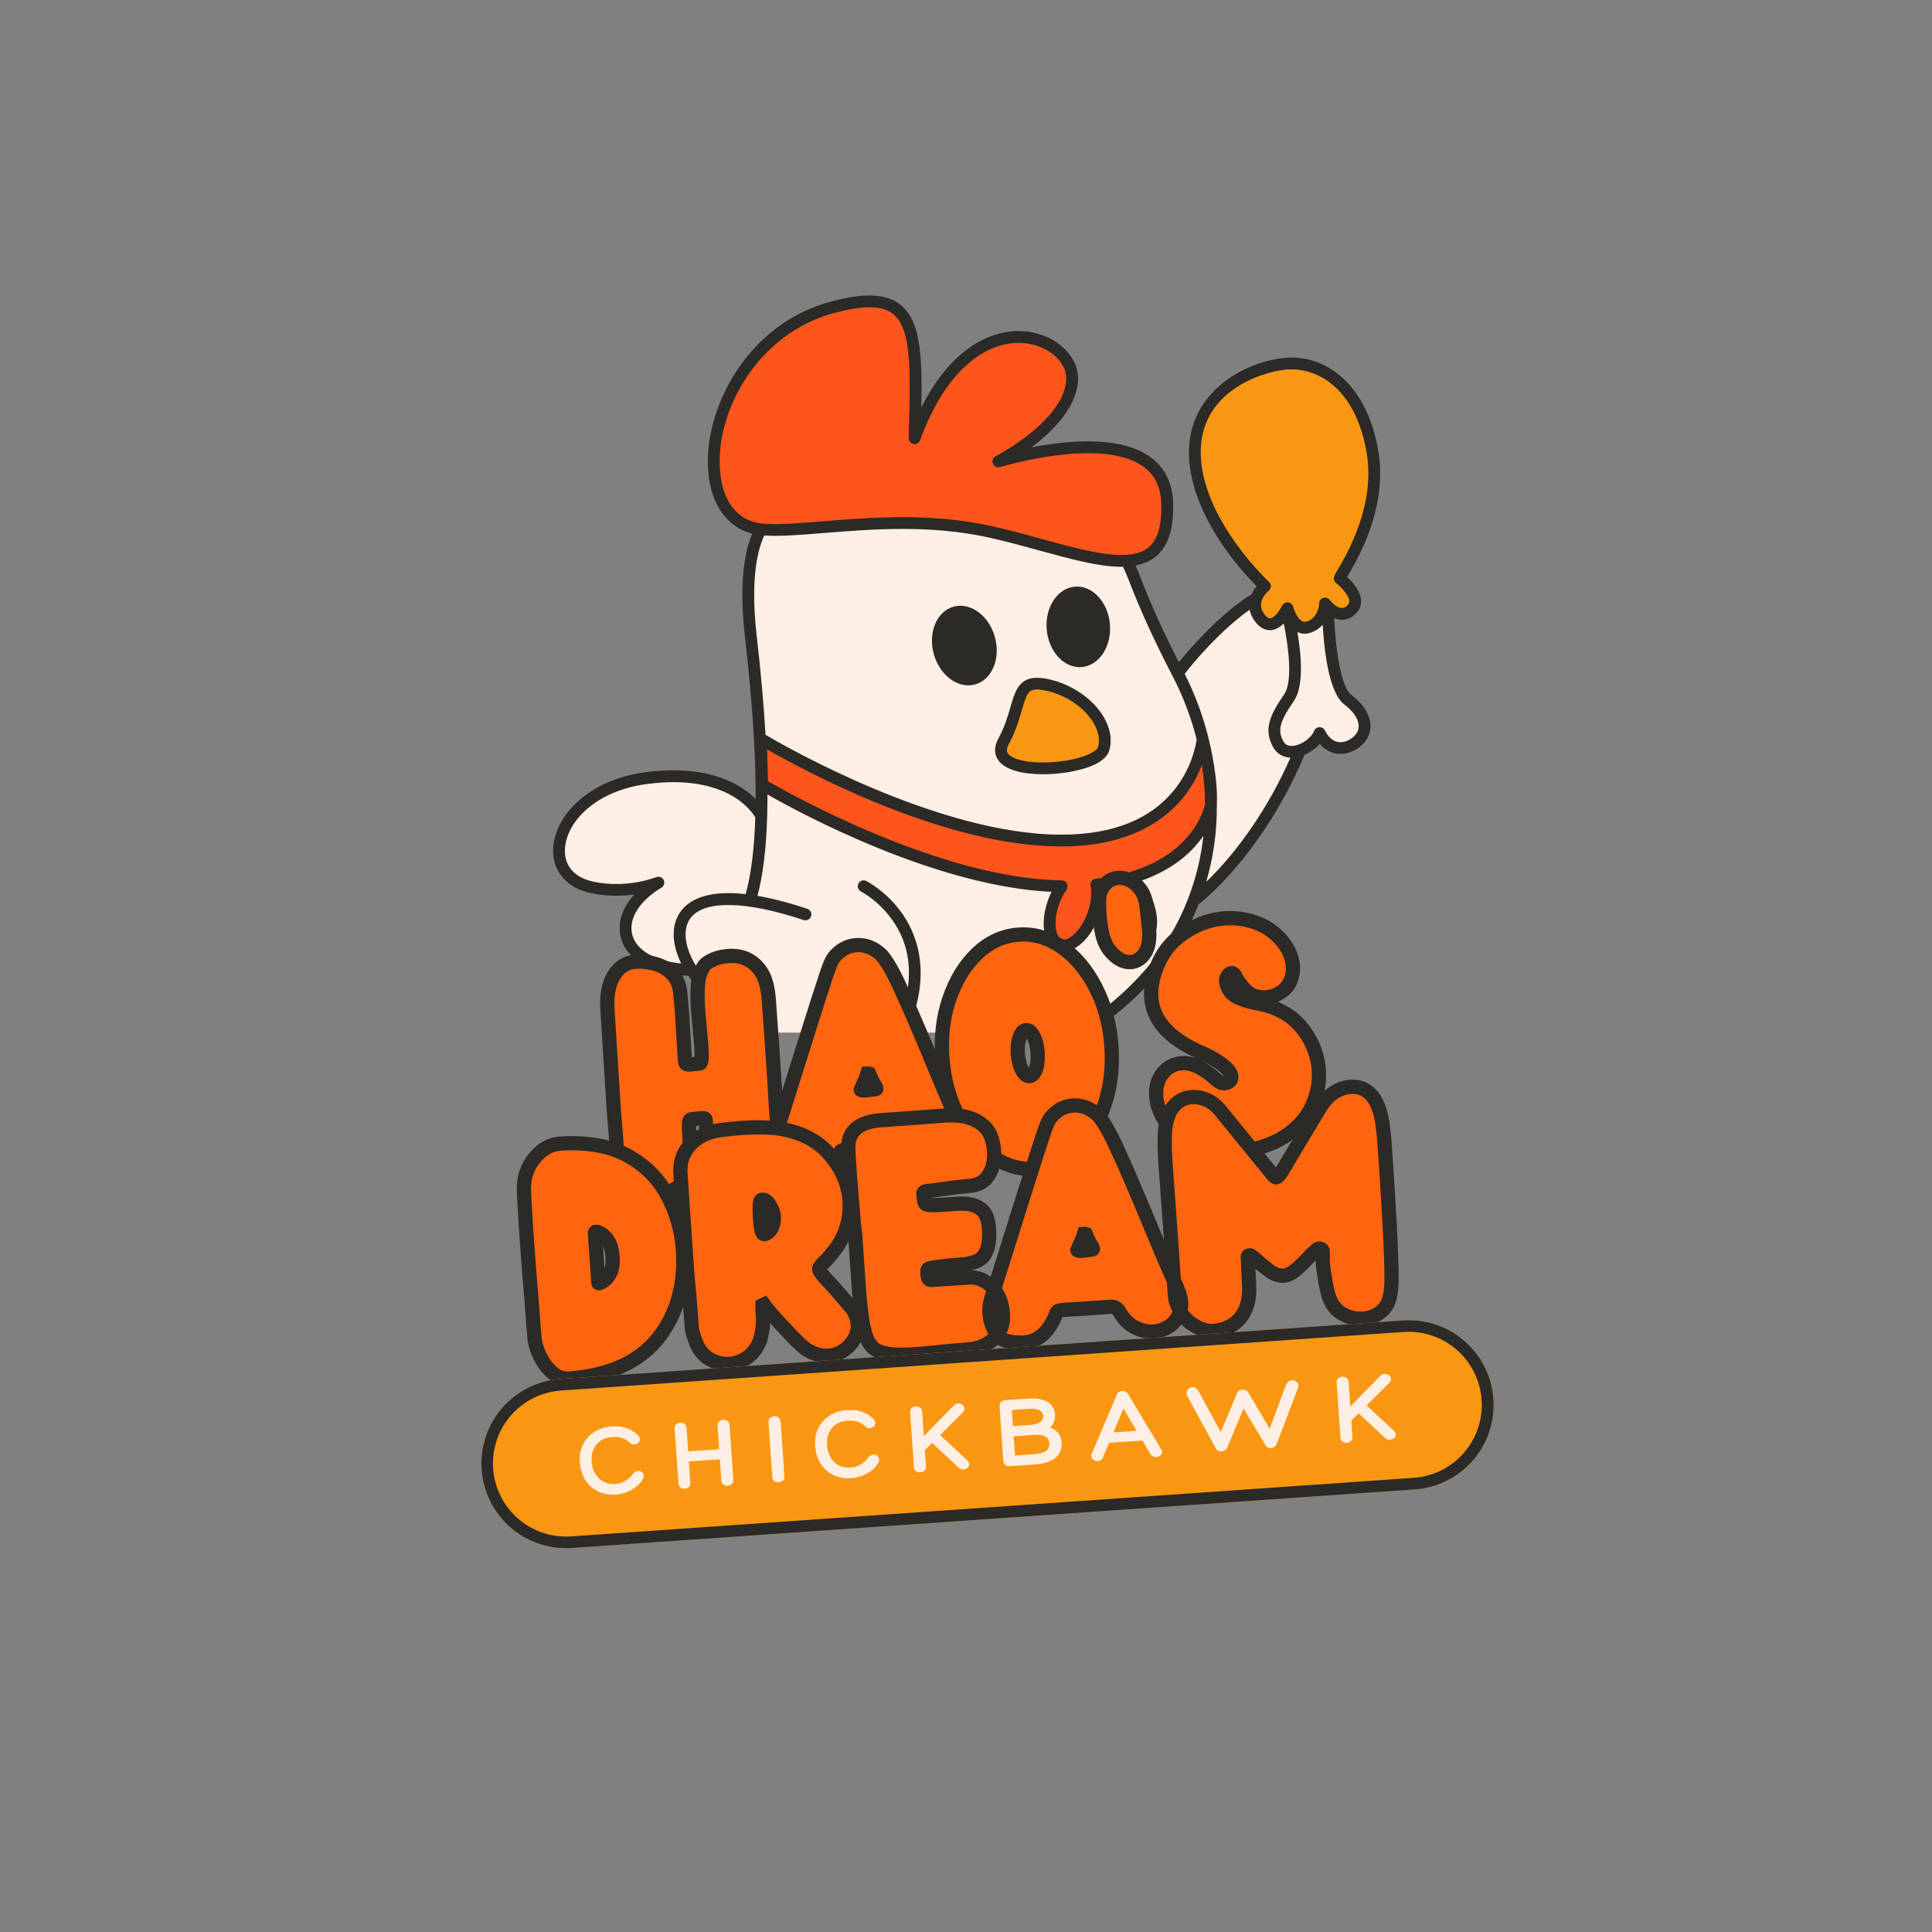 <svg xmlns="http://www.w3.org/2000/svg" xmlns:xlink="http://www.w3.org/1999/xlink" width="500" zoomAndPan="magnify" viewBox="0 0 375 375" height="500" preserveAspectRatio="xMidYMid meet" version="1.0"><rect x="0" y="0" width="375" height="375" fill="#808080" stroke="none"/><defs><g/><clipPath id="3b51dd458f"><path d="M 108 148 L 236 148 L 236 200.43 L 108 200.43 Z M 108 148 " clip-rule="nonzero"/></clipPath><clipPath id="6e41d9a7bd"><path d="M 107 57 L 268 57 L 268 200.43 L 107 200.43 Z M 107 57 " clip-rule="nonzero"/></clipPath><clipPath id="e662b09308"><path d="M 93 256 L 290 256 L 290 301 L 93 301 Z M 93 256 " clip-rule="nonzero"/></clipPath><clipPath id="28d86d74d5"><path d="M 92.328 268.801 L 288.777 255.152 L 291.059 287.957 L 94.605 301.605 Z M 92.328 268.801 " clip-rule="nonzero"/></clipPath><clipPath id="9c503cdf26"><path d="M 108.73 267.66 L 272.34 256.293 C 276.691 255.992 280.984 257.43 284.273 260.293 C 287.562 263.152 289.582 267.207 289.883 271.559 C 290.188 275.906 288.746 280.199 285.887 283.488 C 283.023 286.777 278.973 288.797 274.621 289.098 L 111.012 300.469 C 106.66 300.77 102.367 299.332 99.078 296.469 C 95.789 293.605 93.77 289.555 93.469 285.203 C 93.164 280.855 94.605 276.562 97.465 273.273 C 100.328 269.98 104.379 267.965 108.73 267.66 Z M 108.73 267.66 " clip-rule="nonzero"/></clipPath><clipPath id="bb50ada018"><path d="M 93 256 L 290 256 L 290 301 L 93 301 Z M 93 256 " clip-rule="nonzero"/></clipPath><clipPath id="b6a2592e9d"><path d="M 92.328 268.801 L 289.102 255.129 L 291.391 288.051 L 94.617 301.723 Z M 92.328 268.801 " clip-rule="nonzero"/></clipPath><clipPath id="791660cd12"><path d="M 92.332 268.801 L 288.867 255.145 L 291.172 288.328 L 94.637 301.98 Z M 92.332 268.801 " clip-rule="nonzero"/></clipPath><clipPath id="d6d851f5a6"><path d="M 108.734 267.66 L 272.336 256.293 C 276.684 255.992 280.977 257.43 284.266 260.293 C 287.555 263.152 289.574 267.207 289.875 271.555 C 290.18 275.906 288.738 280.199 285.879 283.488 C 283.016 286.777 278.965 288.797 274.613 289.098 L 111.016 300.465 C 106.664 300.766 102.371 299.328 99.082 296.469 C 95.793 293.605 93.773 289.555 93.473 285.203 C 93.172 280.852 94.609 276.562 97.473 273.27 C 100.332 269.98 104.387 267.965 108.734 267.66 Z M 108.734 267.66 " clip-rule="nonzero"/></clipPath></defs><path fill="#fa9712" d="M 243.836 116.137 C 244.348 114.703 245.523 113.77 245.523 113.77 C 245.523 113.77 233.152 102.371 231.992 89.559 C 230.832 76.742 242.461 71.289 249.422 70.605 C 256.387 69.926 264.168 74.863 266.379 87.605 C 268.59 100.348 260.023 111.652 260.047 112.285 C 260.047 112.285 264.812 115.934 262.32 118.328 C 260.539 120.039 258.676 118.691 257.762 117.789 C 257.398 117.426 257.184 117.137 257.184 117.137 C 257.184 117.137 257.172 120.535 254.152 121.672 C 251.891 122.523 250.621 120.07 250.129 118.785 C 249.961 118.355 249.883 118.055 249.883 118.055 C 249.883 118.055 247.277 123.449 244.598 120.039 C 243.445 118.582 243.453 117.219 243.836 116.137 Z M 243.836 116.137 " fill-opacity="1" fill-rule="nonzero"/><path fill="#fdefe3" d="M 261.605 135.797 C 265.328 138.633 265.621 141.711 263.695 143.656 C 261.77 145.602 258.148 146.281 256.141 142.293 C 255.566 143.738 253.977 145.062 252.32 145.629 L 252.32 145.633 C 250.695 146.188 249 146.02 248.152 144.523 C 246.594 141.77 247.352 139.527 250.188 135.426 C 253.023 131.32 249.855 118.887 249.855 118.887 L 250.129 118.785 C 250.621 120.07 251.891 122.523 254.152 121.672 C 257.172 120.535 257.184 117.137 257.184 117.137 C 257.184 117.137 257.398 117.426 257.762 117.789 C 257.762 117.789 257.883 132.961 261.605 135.797 Z M 261.605 135.797 " fill-opacity="1" fill-rule="nonzero"/><path fill="#fdefe3" d="M 249.855 118.887 C 249.855 118.887 253.023 131.32 250.188 135.426 C 247.352 139.527 246.594 141.77 248.152 144.523 C 249 146.02 250.695 146.188 252.32 145.633 C 247.801 156.695 240.27 167.898 231.656 174.918 C 233.969 168.953 235.094 162.594 235.043 156.168 C 235.047 156.164 235.047 156.16 235.047 156.16 C 235.281 151.074 233.742 144.668 233.469 143.582 C 233.457 143.531 233.445 143.492 233.438 143.461 C 233.438 143.445 233.434 143.434 233.43 143.426 C 233.43 143.422 233.43 143.422 233.43 143.422 C 232.359 139.098 230.762 134.836 228.637 130.734 L 228.637 130.73 C 228.637 130.43 236.422 120.535 243.836 116.137 C 243.453 117.219 243.445 118.582 244.598 120.039 C 247.277 123.449 249.883 118.055 249.883 118.055 C 249.883 118.055 249.961 118.355 250.129 118.785 Z M 249.855 118.887 " fill-opacity="1" fill-rule="nonzero"/><path fill="#fd551b" d="M 193.801 89.562 C 194.32 89.402 226.043 79.684 226.555 97.754 C 226.773 105.5 223.852 108.371 219.031 108.801 C 212.523 109.387 202.559 105.52 192.227 103.223 C 174.25 99.227 156.176 103.656 147.688 102.73 C 147.637 102.723 147.582 102.719 147.531 102.711 C 131.781 100.77 136.922 66.48 161.379 59.715 C 178.691 54.926 178.066 64.504 177.52 85.062 C 187.828 56.84 208.312 64.801 208.102 73.578 C 207.891 82.246 194.148 89.383 193.801 89.562 Z M 193.801 89.562 " fill-opacity="1" fill-rule="nonzero"/><path fill="#fa9712" d="M 203.57 133.008 C 210.613 134.688 215.594 140.75 214.219 145.336 C 212.84 149.918 190.777 151.352 194.773 143.941 C 198.777 136.527 196.535 131.332 203.57 133.008 Z M 203.57 133.008 " fill-opacity="1" fill-rule="nonzero"/><g clip-path="url(#3b51dd458f)"><path fill="#fdefe3" d="M 170.781 204.395 C 162.508 209.578 148.656 201.73 138.488 193.137 C 136.812 191.719 135.359 190.051 134.254 188.297 C 119.289 187.836 117.785 177.305 127.789 171.32 C 122.812 173.148 117.445 173.004 114.043 172.023 C 103.539 169.012 108.27 153.199 125.645 151.008 C 143.145 148.801 147.762 158.383 147.762 158.383 C 147.848 155.301 147.828 151.965 147.711 148.398 L 147.832 148.395 L 147.945 152.297 C 147.945 152.297 180.352 171.707 206.07 172.016 C 205.5 172.84 204.984 173.809 204.582 174.879 C 203.117 178.785 203.613 182.582 205.691 183.363 C 207.773 184.145 210.648 181.613 212.109 177.707 C 212.941 175.492 213.145 173.312 212.781 171.699 C 213.102 171.664 213.418 171.625 213.727 171.582 C 213.527 173.215 213.918 175.34 214.93 177.449 C 216.73 181.207 219.82 183.477 221.82 182.52 C 223.824 181.559 223.984 177.73 222.18 173.973 C 221.477 172.5 220.578 171.262 219.621 170.352 C 233.211 166.34 234.996 156.477 235.043 156.168 C 235.094 162.594 233.969 168.953 231.656 174.918 C 230.695 177.391 229.531 179.793 228.164 182.109 C 224.461 188.371 217.398 196.176 207.836 201.371 C 204.457 203.203 200.77 204.711 196.801 205.707 C 193.602 206.516 190.227 206.988 186.691 207.031 C 181.801 207.102 176.605 206.344 171.156 204.52 C 171.035 204.477 170.906 204.438 170.781 204.395 Z M 170.781 204.395 " fill-opacity="1" fill-rule="nonzero"/></g><path fill="#fdefe3" d="M 147.711 148.398 C 147.461 140.996 146.781 132.602 145.723 123.434 C 144.969 116.898 144.805 108.332 147.48 103.109 L 147.531 102.711 C 147.582 102.719 147.637 102.723 147.688 102.73 C 156.176 103.656 174.25 99.227 192.227 103.223 C 202.559 105.52 212.523 109.387 219.031 108.801 L 219.117 109.727 C 219.41 110.348 219.75 111.117 220.086 111.992 C 222.535 118.379 225.438 124.578 228.594 130.648 C 228.605 130.672 228.621 130.703 228.637 130.73 L 228.637 130.734 C 230.762 134.836 232.359 139.098 233.43 143.422 C 233.43 143.422 233.43 143.422 233.43 143.426 C 233.398 143.762 231.57 163.152 205.98 163.152 C 180.172 163.152 147.688 143.422 147.688 143.422 L 147.832 148.395 Z M 214.219 145.336 C 215.594 140.75 210.613 134.688 203.57 133.008 C 196.535 131.332 198.777 136.527 194.773 143.941 C 190.777 151.352 212.84 149.918 214.219 145.336 Z M 214.219 145.336 " fill-opacity="1" fill-rule="nonzero"/><path fill="#fd551b" d="M 147.832 148.395 L 147.688 143.422 C 147.688 143.422 180.172 163.152 205.98 163.152 C 231.57 163.152 233.398 143.762 233.43 143.426 C 233.434 143.434 233.438 143.445 233.438 143.461 C 233.449 143.5 233.457 143.543 233.469 143.582 C 234.488 147.75 235.016 151.977 235.043 156.168 C 234.996 156.477 233.211 166.34 219.621 170.352 C 220.578 171.262 221.477 172.5 222.18 173.973 C 223.984 177.73 223.824 181.559 221.82 182.52 C 219.82 183.477 216.73 181.207 214.93 177.449 C 213.918 175.34 213.527 173.215 213.727 171.582 C 213.418 171.625 213.102 171.664 212.781 171.699 C 213.145 173.312 212.941 175.492 212.109 177.707 C 210.648 181.613 207.773 184.145 205.691 183.363 C 203.613 182.582 203.117 178.785 204.582 174.879 C 204.984 173.809 205.5 172.84 206.07 172.016 C 180.352 171.707 147.945 152.297 147.945 152.297 Z M 147.832 148.395 " fill-opacity="1" fill-rule="nonzero"/><path fill="#2c2a27" d="M 202.449 150.285 C 204.09 150.285 205.777 150.137 207.34 149.879 C 209.973 149.445 214.516 148.316 215.312 145.664 C 215.898 143.711 215.535 141.438 214.289 139.273 C 212.277 135.781 208.273 132.957 203.832 131.895 C 198.074 130.523 197.184 133.59 196.16 137.141 C 195.66 138.879 195.035 141.043 193.762 143.398 C 192.707 145.355 193.188 146.754 193.777 147.578 C 195.164 149.523 198.703 150.285 202.449 150.285 Z M 195.785 144.488 C 197.172 141.918 197.832 139.625 198.367 137.777 C 199.422 134.125 199.672 133.262 203.305 134.125 C 207.152 135.043 210.602 137.453 212.309 140.414 C 213.238 142.031 213.527 143.66 213.121 145.008 C 212.918 145.68 211.113 146.938 206.969 147.621 C 201.867 148.465 196.789 147.848 195.645 146.25 C 195.52 146.07 195.18 145.602 195.785 144.488 Z M 195.785 144.488 " fill-opacity="1" fill-rule="nonzero"/><g clip-path="url(#6e41d9a7bd)"><path fill="#2c2a27" d="M 262.301 134.887 C 260.203 133.293 259.207 125.652 258.969 119.992 C 260.438 120.594 261.895 120.324 263.113 119.156 C 263.871 118.434 264.242 117.523 264.184 116.527 C 264.082 114.656 262.469 112.906 261.48 112 C 261.539 111.895 261.602 111.789 261.664 111.684 C 263.582 108.402 269.426 98.422 267.512 87.41 C 266.449 81.277 264.004 76.371 260.449 73.215 C 257.277 70.402 253.328 69.074 249.316 69.465 C 241.543 70.223 229.656 76.379 230.855 89.66 C 231.875 100.918 241.02 110.898 243.902 113.785 C 243.566 114.188 243.207 114.723 242.93 115.348 C 239.027 117.738 235.191 121.449 232.625 124.18 C 231.371 125.512 230.117 126.945 229.082 128.211 C 228.988 128.328 228.898 128.441 228.812 128.547 C 225.73 122.504 223.215 116.934 221.16 111.574 C 220.93 110.977 220.68 110.379 220.402 109.758 C 225.516 108.789 227.91 104.836 227.707 97.711 C 227.594 93.758 226.086 90.711 223.223 88.664 C 217.379 84.477 207.039 85.5 200.211 86.824 C 204.332 83.73 209.121 78.992 209.25 73.594 C 209.352 69.395 205.504 65.484 200.301 64.5 C 193.727 63.254 185.047 66.645 178.824 79.105 C 179.031 68.992 178.691 62.211 174.723 59.109 C 171.965 56.949 167.629 56.789 161.078 58.598 C 151.523 61.242 145.848 67.516 142.766 72.316 C 138.941 78.277 137.008 85.223 137.457 91.363 C 137.941 97.875 141.098 102.332 146.004 103.574 C 143.602 109.23 143.887 117.469 144.586 123.551 C 145.656 132.844 146.328 141.211 146.57 148.426 C 146.648 150.758 146.68 152.984 146.672 155.078 C 143.785 152.199 137.547 148.34 125.504 149.859 C 114.234 151.281 107.859 158.254 107.383 164.406 C 107.062 168.562 109.492 171.898 113.727 173.113 C 115.957 173.754 119.375 174.129 123.094 173.633 C 120.746 176.223 119.781 179.199 120.508 181.996 C 121.629 186.301 126.512 189.047 133.625 189.406 C 134.754 191.078 136.168 192.656 137.75 193.996 C 141.93 197.531 154.305 207.184 164.578 207.184 C 166.523 207.184 168.391 206.828 170.117 206.031 C 170.68 211.789 173.406 216.562 177.73 219.262 C 180.051 220.707 182.633 221.438 185.254 221.438 C 187.293 221.438 189.355 220.996 191.332 220.109 C 193.742 219.023 195.016 217.535 195.137 215.676 C 195.316 212.77 192.402 209.852 190.055 207.992 C 192.16 207.805 194.25 207.473 196.312 206.988 C 200.141 209.188 208.578 213.66 213.949 213.66 C 214.969 213.66 215.883 213.496 216.629 213.125 C 217.5 212.695 218.582 211.777 218.824 209.867 C 219.125 207.477 218.57 205.453 217.172 203.848 C 215.594 202.031 213.23 201.125 211.281 200.672 C 218.559 196.086 225.102 189.539 229.16 182.68 C 230.492 180.426 231.656 178.047 232.621 175.598 C 240.738 168.902 248.391 158.078 253.203 146.508 C 254.34 146.027 255.387 145.266 256.16 144.383 C 257.242 145.66 258.465 146.125 259.402 146.277 C 261.164 146.555 263.125 145.855 264.516 144.449 C 265.578 143.379 266.105 142 266.004 140.566 C 265.898 139.195 265.176 137.082 262.301 134.887 Z M 233.133 89.457 C 231.945 76.363 244.57 72.234 249.535 71.75 C 255.398 71.176 263.035 75.035 265.25 87.801 C 267.02 97.988 261.496 107.426 259.68 110.527 C 259.051 111.602 258.883 111.891 258.898 112.328 C 258.914 112.672 259.078 112.992 259.348 113.195 C 260.152 113.809 261.828 115.461 261.895 116.656 C 261.906 116.875 261.875 117.168 261.527 117.504 C 261.188 117.828 260.297 118.684 258.574 116.977 C 258.285 116.691 258.105 116.457 258.105 116.457 C 257.816 116.059 257.301 115.898 256.836 116.051 C 256.367 116.199 256.051 116.637 256.043 117.125 C 256.043 117.234 255.973 119.762 253.754 120.602 C 252.527 121.062 251.688 119.645 251.199 118.371 C 251.062 118.016 250.996 117.766 250.996 117.766 C 250.875 117.301 250.48 116.961 250.004 116.914 C 249.965 116.91 249.926 116.906 249.887 116.906 C 249.453 116.906 249.051 117.156 248.855 117.551 C 248.398 118.496 247.348 119.934 246.551 120.02 C 246.238 120.055 245.891 119.82 245.504 119.332 C 244.773 118.398 244.582 117.48 244.922 116.52 C 245.312 115.43 246.238 114.672 246.242 114.668 C 246.504 114.457 246.664 114.145 246.676 113.812 C 246.688 113.477 246.555 113.152 246.305 112.93 C 246.176 112.816 234.238 101.688 233.133 89.457 Z M 139.742 91.211 C 138.895 79.75 147.047 64.867 161.684 60.82 C 167.473 59.219 171.164 59.254 173.305 60.926 C 176.949 63.773 176.734 71.723 176.406 83.754 L 176.375 85.031 C 176.359 85.59 176.754 86.082 177.305 86.188 C 177.859 86.293 178.402 85.98 178.594 85.453 C 184.316 69.785 193.336 65.523 199.863 66.762 C 203.977 67.543 207.027 70.457 206.949 73.547 C 206.766 81.398 193.812 88.262 193.289 88.539 C 192.91 88.727 192.645 89.113 192.645 89.57 C 192.645 90.203 193.156 90.715 193.789 90.715 C 193.918 90.715 194.043 90.691 194.164 90.652 C 195.047 90.387 213.895 84.82 221.879 90.543 C 224.16 92.176 225.316 94.547 225.406 97.793 C 225.641 105.961 222.258 107.367 218.926 107.668 C 214.73 108.043 208.707 106.391 202.328 104.641 C 199.141 103.766 195.844 102.859 192.473 102.113 C 186.574 100.801 180.73 100.379 175.188 100.379 C 169.629 100.379 164.379 100.805 159.703 101.184 C 154.867 101.578 150.691 101.914 147.824 101.605 L 147.664 101.586 C 143.074 101.008 140.184 97.23 139.742 91.211 Z M 148.352 103.938 C 151.371 104.148 155.344 103.828 159.891 103.461 C 169.07 102.719 180.496 101.793 191.977 104.344 C 195.293 105.078 198.562 105.977 201.723 106.844 C 207.863 108.531 213.254 110.012 217.621 110.012 C 217.75 110.012 217.875 110.004 218.004 110.004 C 218.02 110.074 218.047 110.145 218.078 110.219 C 218.43 110.973 218.734 111.691 219.012 112.406 C 221.273 118.312 224.074 124.453 227.566 131.164 L 227.605 131.246 C 227.605 131.246 227.605 131.25 227.609 131.25 C 227.613 131.254 227.613 131.262 227.617 131.262 C 229.645 135.176 231.207 139.293 232.266 143.504 C 232.152 144.402 231.461 148.605 228.375 152.73 C 223.766 158.887 216.23 162.008 205.98 162.008 C 182.098 162.008 151.93 144.602 148.59 142.629 C 148.246 136.77 147.668 130.297 146.863 123.305 C 146.293 118.375 145.75 109.387 148.352 103.938 Z M 233.281 148.535 C 233.668 151.047 233.871 153.566 233.895 156.07 C 233.703 156.996 231.57 165.633 219.297 169.258 C 218.902 169.371 218.602 169.688 218.508 170.086 C 218.41 170.484 218.531 170.902 218.832 171.188 C 219.727 172.039 220.527 173.176 221.148 174.473 C 222.219 176.695 222.574 179.078 222.062 180.531 C 221.895 181.016 221.648 181.336 221.324 181.488 C 220.766 181.754 219.91 181.516 218.98 180.832 C 217.844 179.996 216.746 178.582 215.965 176.953 C 215.086 175.117 214.684 173.207 214.867 171.723 C 214.906 171.367 214.785 171.016 214.531 170.766 C 214.277 170.516 213.922 170.398 213.57 170.449 C 213.273 170.492 212.965 170.527 212.656 170.562 C 212.332 170.598 212.039 170.773 211.848 171.039 C 211.66 171.301 211.594 171.633 211.664 171.949 C 211.988 173.422 211.766 175.375 211.039 177.309 C 209.75 180.742 207.367 182.766 206.094 182.293 C 204.824 181.812 204.367 178.715 205.652 175.285 C 206.012 174.34 206.465 173.461 207.012 172.672 C 207.25 172.324 207.281 171.871 207.086 171.492 C 206.895 171.117 206.508 170.879 206.082 170.875 C 182.762 170.594 153.395 154.129 149.074 151.633 L 148.895 145.461 C 156.129 149.617 183.316 164.301 205.98 164.301 C 219.695 164.301 226.727 158.758 230.207 154.105 C 231.656 152.164 232.629 150.219 233.281 148.535 Z M 122.723 181.43 C 121.926 178.363 124.09 174.867 128.379 172.301 C 128.887 171.996 129.078 171.359 128.824 170.824 C 128.566 170.289 127.949 170.039 127.391 170.242 C 122.406 172.074 117.254 171.754 114.355 170.918 C 111.137 169.996 109.426 167.691 109.668 164.594 C 110.07 159.367 115.734 153.414 125.785 152.145 C 140.879 150.238 145.785 157.266 146.602 158.66 C 146.406 164.801 145.781 169.805 144.73 173.551 C 137.422 172.727 133.922 174.602 132.258 176.73 C 130.258 179.289 130.273 183.035 132.219 187.016 C 127 186.461 123.5 184.438 122.723 181.43 Z M 192.84 215.547 C 192.781 216.488 191.957 217.328 190.387 218.031 C 186.574 219.75 182.398 219.492 178.938 217.332 C 175.305 215.062 172.984 211.031 172.43 206.121 C 176.996 207.492 181.578 208.184 186.086 208.184 C 186.18 208.184 186.266 208.184 186.359 208.184 C 189.047 209.883 192.984 213.227 192.84 215.547 Z M 215.434 205.371 C 216.398 206.48 216.758 207.859 216.539 209.59 C 216.414 210.562 215.973 210.898 215.594 211.086 C 212.895 212.43 205.629 209.465 199.473 206.141 C 202.406 205.234 205.293 204.027 208.09 202.531 C 209.195 202.594 213.375 202.996 215.434 205.371 Z M 227.176 181.527 C 222.789 188.941 215.352 195.984 207.285 200.367 C 203.809 202.25 200.188 203.676 196.516 204.598 C 193.285 205.414 189.973 205.848 186.672 205.887 C 182.238 205.953 177.719 205.301 173.195 203.957 C 174.992 202.258 176.383 199.906 177.34 196.93 C 180.383 187.5 177.73 180.949 174.973 177.117 C 171.988 172.969 168.305 171.078 168.152 171 C 167.586 170.715 166.898 170.938 166.613 171.504 C 166.328 172.07 166.555 172.762 167.121 173.043 C 167.152 173.062 170.457 174.758 173.117 178.453 C 176.68 183.406 177.367 189.391 175.164 196.23 C 174.074 199.609 172.395 202.027 170.172 203.426 C 162.66 208.133 149.262 200.746 139.227 192.262 C 137.66 190.938 136.277 189.355 135.223 187.688 C 132.844 183.934 132.402 180.273 134.07 178.141 C 136.766 174.688 144.75 174.848 155.973 178.574 C 156.574 178.773 157.223 178.449 157.422 177.844 C 157.621 177.246 157.297 176.594 156.695 176.398 C 152.957 175.156 149.762 174.355 147.023 173.883 C 148.09 169.926 148.727 164.73 148.906 158.422 C 148.945 157.082 148.961 155.672 148.961 154.211 C 155.672 158.031 181.73 172.059 204.105 173.105 C 203.887 173.551 203.684 174.008 203.508 174.48 C 201.766 179.121 202.531 183.402 205.289 184.441 C 205.668 184.582 206.059 184.648 206.461 184.648 C 208.934 184.648 211.707 182.043 213.184 178.113 C 213.305 177.781 213.422 177.441 213.523 177.105 C 213.637 177.387 213.762 177.668 213.895 177.945 C 214.844 179.93 216.168 181.613 217.621 182.68 C 219.281 183.902 220.945 184.211 222.312 183.555 C 223.188 183.133 223.844 182.352 224.223 181.289 C 224.949 179.227 224.57 176.305 223.211 173.477 C 222.766 172.543 222.234 171.676 221.641 170.902 C 227.941 168.676 231.543 165.211 233.582 162.219 C 233.113 166.453 232.109 170.566 230.582 174.504 C 229.645 176.934 228.496 179.293 227.176 181.527 Z M 234.125 171.18 C 235.527 166.379 236.223 161.371 236.191 156.234 C 236.191 156.227 236.191 156.223 236.191 156.215 C 236.434 151 234.895 144.547 234.582 143.309 L 234.582 143.305 L 234.551 143.184 C 234.551 143.18 234.551 143.18 234.551 143.176 C 234.547 143.156 234.543 143.145 234.535 143.125 C 233.484 138.895 231.941 134.754 229.953 130.809 C 231.328 128.945 236.844 122.371 242.551 118.348 C 242.695 119.102 243.039 119.918 243.699 120.754 C 244.828 122.191 246.008 122.391 246.797 122.305 C 247.719 122.203 248.523 121.66 249.172 121.023 C 250.027 125.125 251.02 132.215 249.25 134.777 C 246.359 138.957 245.242 141.703 247.156 145.094 C 247.852 146.316 249.043 146.996 250.473 147.059 C 246.402 156.336 240.516 165.004 234.125 171.18 Z M 262.879 142.848 C 261.996 143.738 260.801 144.191 259.75 144.027 C 258.699 143.859 257.832 143.105 257.164 141.781 C 256.961 141.379 256.539 141.133 256.09 141.148 C 255.637 141.168 255.242 141.449 255.074 141.871 C 254.645 142.945 253.328 144.074 251.949 144.547 C 251.922 144.555 251.898 144.562 251.875 144.574 C 251.094 144.832 249.77 145.055 249.148 143.961 C 247.922 141.793 248.348 140.102 251.129 136.082 C 253.168 133.125 252.551 126.879 251.82 122.676 C 252.27 122.891 252.738 123 253.227 123 C 253.656 123 254.098 122.918 254.551 122.75 C 255.496 122.391 256.203 121.867 256.734 121.277 C 257.012 126.141 257.922 134.441 260.906 136.711 C 262.625 138.02 263.617 139.449 263.707 140.738 C 263.762 141.527 263.484 142.238 262.879 142.848 Z M 262.879 142.848 " fill-opacity="1" fill-rule="nonzero"/></g><path fill="#2c2a27" d="M 193.113 123.672 C 194.262 127.844 192.531 131.953 189.254 132.855 C 185.977 133.754 182.391 131.102 181.242 126.93 C 180.098 122.758 181.828 118.648 185.105 117.75 C 188.387 116.852 191.973 119.504 193.113 123.672 Z M 193.113 123.672 " fill-opacity="1" fill-rule="nonzero"/><path fill="#2c2a27" d="M 215.434 121.145 C 215.801 125.453 213.359 129.184 209.973 129.477 C 206.586 129.766 203.539 126.508 203.168 122.199 C 202.797 117.891 205.242 114.16 208.629 113.867 C 212.012 113.578 215.059 116.836 215.434 121.145 Z M 215.434 121.145 " fill-opacity="1" fill-rule="nonzero"/><g fill="#ff650e" fill-opacity="1"><g transform="translate(118.675, 231.77)"><g><path d="M 8.172 0.297 C 9.93 0.16 11.578 -0.441 13.109 -1.516 C 14.641 -2.586 15.422 -4.176 15.453 -6.281 C 15.359 -8.102 15.266 -9.617 15.172 -10.828 C 15.086 -12.035 15.047 -12.941 15.047 -13.547 C 15.055 -14.16 15.207 -14.484 15.5 -14.516 L 17.5 -14.719 C 17.832 -14.738 18.047 -14.723 18.141 -14.672 C 18.234 -14.629 18.285 -14.535 18.297 -14.391 L 18.438 -12.516 C 18.664 -9.316 18.93 -6.984 19.234 -5.516 C 19.641 -3.922 20.516 -2.754 21.859 -2.016 C 23.211 -1.285 24.676 -0.977 26.25 -1.094 C 27.363 -1.176 28.438 -1.5 29.469 -2.062 C 31.738 -3.258 32.773 -5.195 32.578 -7.875 C 32.129 -14.02 31.797 -19.047 31.578 -22.953 C 31.379 -26.266 31.039 -31.211 30.562 -37.797 C 30.383 -40.148 29.879 -41.945 29.047 -43.188 C 27.555 -45.395 25.438 -46.398 22.688 -46.203 C 21.582 -46.117 20.602 -45.883 19.75 -45.5 C 18.906 -45.125 18.332 -44.75 18.031 -44.375 C 17.301 -43.281 16.891 -41.961 16.797 -40.422 C 16.711 -38.879 16.723 -37.41 16.828 -36.016 L 17.484 -28.688 C 17.641 -26.477 17.531 -25.359 17.156 -25.328 L 15.453 -25.156 C 14.941 -25.113 14.625 -25.156 14.5 -25.281 C 14.383 -25.406 14.312 -25.672 14.281 -26.078 L 13.703 -35.438 L 13.391 -38.859 C 13.266 -40.484 12.742 -41.77 11.828 -42.719 C 10.91 -43.664 9.801 -44.32 8.5 -44.688 C 7.195 -45.051 5.926 -45.188 4.688 -45.094 C 2.914 -44.969 1.531 -44.098 0.531 -42.484 C -0.457 -40.879 -0.895 -38.789 -0.781 -36.219 L 0.5 -15.953 C 0.695 -13.711 0.914 -10.992 1.156 -7.797 C 1.289 -5.953 1.484 -4.523 1.734 -3.516 C 1.992 -2.504 2.52 -1.633 3.312 -0.906 C 4.602 0.039 6.223 0.441 8.172 0.297 Z M 8.172 0.297 "/></g></g></g><g fill="#ff650e" fill-opacity="1"><g transform="translate(151.984, 229.321)"><g><path d="M 4.719 0.156 C 6.188 0.051 7.441 -0.492 8.484 -1.484 C 9.523 -2.473 10.336 -3.742 10.922 -5.297 C 10.973 -5.516 11.066 -5.703 11.203 -5.859 C 11.348 -6.023 11.879 -6.141 12.797 -6.203 L 16.891 -6.453 L 21.469 -6.797 C 22.352 -6.859 22.992 -6.473 23.391 -5.641 C 24.18 -4.305 25.172 -3.336 26.359 -2.734 C 27.547 -2.141 28.734 -1.891 29.922 -1.984 C 31.023 -2.055 32.016 -2.383 32.891 -2.969 C 33.773 -3.551 34.438 -4.363 34.875 -5.406 C 35.188 -6.195 35.316 -6.977 35.266 -7.75 C 35.191 -8.707 34.742 -10.039 33.922 -11.75 C 32.773 -14.188 30.805 -18.797 28.016 -25.578 C 26.035 -30.273 24.32 -34.223 22.875 -37.422 C 21.426 -40.617 20.176 -42.797 19.125 -43.953 C 17.645 -45.348 16.004 -45.977 14.203 -45.844 C 12.648 -45.727 11.301 -45.047 10.156 -43.797 C 9.945 -43.555 9.758 -43.301 9.594 -43.031 C 9.27 -42.477 8.695 -40.93 7.875 -38.391 C 7.477 -37.266 4.312 -27.258 -1.625 -8.375 C -1.914 -7.395 -2.023 -6.426 -1.953 -5.469 C -1.867 -4.281 -1.508 -3.125 -0.875 -2 C -0.32 -1.07 0.301 -0.492 1 -0.266 C 1.707 -0.047 2.375 0.078 3 0.109 L 3.438 0.141 C 3.883 0.18 4.312 0.188 4.719 0.156 Z M 16.062 -17.641 C 15.438 -17.598 15.117 -17.656 15.109 -17.812 C 15.266 -18.188 15.484 -18.68 15.766 -19.297 C 16.055 -19.91 16.281 -20.461 16.438 -20.953 C 16.551 -20.961 16.645 -20.953 16.719 -20.922 C 17.07 -20.055 17.414 -19.359 17.75 -18.828 C 18.008 -18.441 18.145 -18.176 18.156 -18.031 C 18.156 -17.945 18.113 -17.906 18.031 -17.906 Z M 16.062 -17.641 "/></g></g></g><g fill="#ff650e" fill-opacity="1"><g transform="translate(184.467, 226.934)"><g><path d="M 16.562 -0.062 C 13.551 0.164 10.727 -0.645 8.094 -2.5 C 5.469 -4.363 3.285 -6.957 1.547 -10.281 C -0.191 -13.613 -1.211 -17.375 -1.516 -21.562 C -1.828 -25.719 -1.367 -29.578 -0.141 -33.141 C 1.086 -36.711 2.867 -39.609 5.203 -41.828 C 7.547 -44.055 10.223 -45.285 13.234 -45.516 C 16.254 -45.734 19.078 -44.91 21.703 -43.047 C 24.336 -41.191 26.516 -38.586 28.234 -35.234 C 29.961 -31.891 30.984 -28.141 31.297 -23.984 C 31.598 -19.797 31.141 -15.926 29.922 -12.375 C 28.711 -8.832 26.938 -5.945 24.594 -3.719 C 22.258 -1.5 19.582 -0.281 16.562 -0.062 Z M 15.375 -18.047 C 15.926 -18.086 16.352 -18.551 16.656 -19.438 C 16.957 -20.332 17.062 -21.398 16.969 -22.641 C 16.875 -23.859 16.613 -24.895 16.188 -25.75 C 15.758 -26.613 15.27 -27.023 14.719 -26.984 C 14.195 -26.941 13.773 -26.461 13.453 -25.547 C 13.129 -24.641 13.016 -23.578 13.109 -22.359 C 13.203 -21.117 13.473 -20.078 13.922 -19.234 C 14.367 -18.398 14.852 -18.004 15.375 -18.047 Z M 15.375 -18.047 "/></g></g></g><g fill="#ff650e" fill-opacity="1"><g transform="translate(215.791, 224.632)"><g><path d="M 3.766 -37.891 C 4.316 -37.93 4.836 -38.109 5.328 -38.422 C 6.836 -39.492 7.492 -41.391 7.297 -44.109 L 6.797 -48.703 C 6.617 -50.047 6.223 -51.129 5.609 -51.953 C 5.004 -52.785 4.328 -53.383 3.578 -53.75 C 2.828 -54.125 2.062 -54.285 1.281 -54.234 C 0.582 -54.18 -0.066 -53.945 -0.672 -53.531 C -1.879 -52.551 -2.461 -51.25 -2.422 -49.625 C -2.43 -48.738 -2.406 -47.852 -2.344 -46.969 C -2.25 -45.82 -2.07 -44.648 -1.812 -43.453 C -1.562 -42.266 -1.129 -41.223 -0.516 -40.328 C 0.859 -38.586 2.285 -37.773 3.766 -37.891 Z M 3.766 -37.891 "/></g></g></g><g fill="#ff650e" fill-opacity="1"><g transform="translate(224.614, 223.983)"><g><path d="M 14.672 -0.25 C 18.785 -0.664 22.102 -1.676 24.625 -3.281 C 27.156 -4.883 28.961 -6.852 30.047 -9.188 C 31.129 -11.531 31.586 -13.898 31.422 -16.297 C 31.211 -19.055 30.25 -21.609 28.531 -23.953 C 26.426 -26.742 23.41 -28.5 19.484 -29.219 C 18.109 -29.445 16.801 -29.848 15.562 -30.422 C 14.332 -31.004 13.602 -32.062 13.375 -33.594 C 13.395 -33.957 13.523 -34.297 13.766 -34.609 C 14.004 -34.93 14.25 -35.102 14.5 -35.125 C 14.832 -35.062 15.113 -34.781 15.344 -34.281 C 15.57 -33.781 16.086 -33.047 16.891 -32.078 C 17.973 -30.828 19.398 -30.266 21.172 -30.391 C 22.16 -30.461 23.086 -30.77 23.953 -31.312 C 24.816 -31.863 25.457 -32.602 25.875 -33.531 C 26.289 -34.469 26.461 -35.438 26.391 -36.438 C 26.273 -37.945 25.707 -39.395 24.688 -40.781 C 23.676 -42.164 22.391 -43.301 20.828 -44.188 C 18.398 -45.406 15.828 -45.914 13.109 -45.719 C 9.984 -45.488 7.062 -44.332 4.344 -42.25 C 1.633 -40.164 -0.125 -37.148 -0.938 -33.203 C -1.113 -32.16 -1.172 -31.195 -1.109 -30.312 C -0.773 -25.707 2.672 -22.062 9.234 -19.375 C 9.953 -19.02 10.453 -18.758 10.734 -18.594 C 13.117 -17.219 14.348 -16.02 14.422 -15 C 14.441 -14.625 14.32 -14.32 14.062 -14.094 C 13.801 -13.875 13.492 -13.75 13.141 -13.719 C 12.586 -13.676 12.07 -13.879 11.594 -14.328 C 9.051 -16.66 6.785 -17.754 4.797 -17.609 C 3.285 -17.492 2.047 -16.836 1.078 -15.641 C 0.117 -14.441 -0.289 -12.941 -0.156 -11.141 C 0.051 -8.266 1.703 -5.461 4.797 -2.734 C 6.598 -1.316 9.172 -0.508 12.516 -0.312 C 13.742 -0.25 14.461 -0.227 14.672 -0.25 Z M 14.672 -0.25 "/></g></g></g><path stroke-linecap="butt" transform="matrix(0.924, -0.068, 0.068, 0.924, 62.437, 177.363)" fill="none" stroke-linejoin="miter" d="M 64.991 63.962 C 66.901 63.963 68.723 63.446 70.455 62.419 C 72.184 61.38 73.152 59.722 73.352 57.45 C 73.39 55.496 73.413 53.866 73.412 52.552 C 73.411 51.242 73.441 50.259 73.498 49.608 C 73.559 48.949 73.748 48.62 74.069 48.619 L 76.208 48.56 C 76.567 48.561 76.797 48.591 76.894 48.649 C 77 48.707 77.056 48.813 77.053 48.969 L 77.055 51.011 C 77.054 54.468 77.152 56.994 77.348 58.585 C 77.667 60.333 78.521 61.655 79.909 62.548 C 81.298 63.44 82.854 63.888 84.574 63.888 C 85.757 63.89 86.93 63.63 88.084 63.115 C 90.629 62.008 91.902 59.997 91.9 57.085 C 91.902 50.441 91.946 45.009 92.032 40.797 C 92.071 37.22 92.092 31.866 92.092 24.74 C 92.089 22.191 91.693 20.227 90.895 18.837 C 89.46 16.33 87.249 15.077 84.265 15.078 C 83.073 15.079 82.008 15.25 81.074 15.587 C 80.145 15.929 79.496 16.295 79.137 16.696 C 78.266 17.803 77.716 19.182 77.493 20.835 C 77.279 22.485 77.171 24.066 77.17 25.584 L 77.287 33.525 C 77.286 35.905 77.088 37.095 76.691 37.095 L 74.84 37.154 C 74.286 37.151 73.945 37.084 73.819 36.948 C 73.703 36.812 73.643 36.525 73.646 36.09 L 73.763 25.933 L 73.705 22.231 C 73.702 20.485 73.245 19.065 72.335 17.98 C 71.419 16.881 70.273 16.082 68.893 15.588 C 67.526 15.094 66.167 14.847 64.814 14.844 C 62.904 14.843 61.347 15.672 60.152 17.321 C 58.957 18.974 58.321 21.189 58.244 23.964 L 58.012 45.866 C 58.049 48.295 58.069 51.242 58.068 54.708 C 58.07 56.69 58.167 58.24 58.36 59.358 C 58.565 60.476 59.064 61.451 59.861 62.287 C 61.173 63.402 62.882 63.963 64.991 63.962 Z M 97.33 63.541 C 98.924 63.539 100.316 63.054 101.512 62.081 C 102.708 61.1 103.683 59.794 104.441 58.163 C 104.518 57.928 104.633 57.733 104.788 57.58 C 104.957 57.415 105.534 57.33 106.523 57.331 L 110.939 57.39 L 115.893 57.39 C 116.844 57.392 117.499 57.846 117.859 58.76 C 118.618 60.274 119.613 61.404 120.848 62.142 C 122.079 62.87 123.333 63.233 124.606 63.233 C 125.802 63.233 126.891 62.958 127.883 62.401 C 128.883 61.849 129.662 61.031 130.214 59.956 C 130.614 59.119 130.815 58.284 130.813 57.447 C 130.812 56.42 130.434 54.947 129.675 53.035 C 128.648 50.323 126.898 45.211 124.433 37.692 C 122.681 32.483 121.148 28.106 119.828 24.547 C 118.514 20.985 117.345 18.541 116.314 17.218 C 114.84 15.588 113.125 14.773 111.172 14.773 C 109.503 14.773 107.989 15.414 106.639 16.697 C 106.407 16.929 106.189 17.188 105.987 17.469 C 105.587 18.023 104.851 19.634 103.784 22.307 C 103.262 23.49 99.061 34.01 91.181 53.866 C 90.784 54.902 90.585 55.94 90.586 56.967 C 90.585 58.239 90.885 59.512 91.488 60.787 C 92.004 61.826 92.631 62.494 93.365 62.797 C 94.105 63.088 94.809 63.275 95.479 63.362 L 95.961 63.423 C 96.437 63.5 96.895 63.538 97.33 63.541 Z M 110.939 45.268 C 110.258 45.268 109.917 45.188 109.92 45.036 C 110.123 44.637 110.406 44.121 110.765 43.492 C 111.125 42.851 111.4 42.271 111.594 41.757 C 111.712 41.757 111.812 41.777 111.903 41.814 C 112.213 42.766 112.528 43.546 112.847 44.144 C 113.089 44.585 113.211 44.881 113.213 45.033 C 113.211 45.113 113.174 45.153 113.094 45.151 Z M 145.254 64.252 C 141.991 64.253 139.012 63.151 136.321 60.946 C 133.643 58.733 131.494 55.764 129.883 52.045 C 128.271 48.321 127.463 44.196 127.463 39.656 C 127.463 35.172 128.268 31.055 129.883 27.319 C 131.493 23.579 133.643 20.605 136.324 18.401 C 139.015 16.186 141.991 15.077 145.254 15.076 C 148.517 15.079 151.491 16.185 154.173 18.399 C 156.864 20.604 159 23.576 160.58 27.319 C 162.174 31.058 162.97 35.17 162.97 39.658 C 162.971 44.193 162.177 48.324 160.58 52.044 C 159.001 55.766 156.864 58.732 154.169 60.947 C 151.488 63.151 148.517 64.251 145.254 64.252 Z M 145.369 44.802 C 145.965 44.803 146.46 44.337 146.858 43.402 C 147.257 42.459 147.455 41.316 147.453 39.963 C 147.456 38.653 147.256 37.523 146.857 36.568 C 146.459 35.609 145.961 35.128 145.37 35.127 C 144.816 35.129 144.333 35.609 143.915 36.571 C 143.495 37.521 143.289 38.651 143.285 39.965 C 143.288 41.314 143.495 42.462 143.912 43.401 C 144.329 44.336 144.819 44.803 145.369 44.802 Z M 168.337 22.538 C 168.937 22.54 169.515 22.379 170.071 22.057 C 171.778 21.028 172.634 19.041 172.635 16.1 L 172.458 11.146 C 172.38 9.669 172.042 8.465 171.439 7.529 C 170.848 6.598 170.163 5.905 169.386 5.447 C 168.608 4.979 167.801 4.747 166.964 4.749 C 166.208 4.748 165.496 4.945 164.824 5.344 C 163.426 6.306 162.688 7.664 162.611 9.412 C 162.532 10.361 162.492 11.314 162.494 12.265 C 162.492 13.499 162.58 14.777 162.758 16.096 C 162.94 17.412 163.329 18.56 163.92 19.55 C 165.269 21.543 166.743 22.539 168.337 22.538 Z M 186.654 63.889 C 191.113 63.773 194.766 62.951 197.609 61.427 C 200.456 59.89 202.554 57.91 203.904 55.482 C 205.257 53.054 205.932 50.546 205.931 47.964 C 205.931 44.98 205.095 42.154 203.423 39.483 C 201.404 36.295 198.302 34.17 194.116 33.101 C 192.646 32.744 191.278 32.208 190.007 31.497 C 188.733 30.778 188.034 29.586 187.908 27.915 C 187.954 27.517 188.116 27.157 188.389 26.835 C 188.67 26.517 188.952 26.356 189.231 26.356 C 189.58 26.432 189.853 26.752 190.048 27.316 C 190.252 27.872 190.753 28.708 191.55 29.823 C 192.629 31.251 194.123 31.965 196.038 31.966 C 197.107 31.964 198.123 31.709 199.095 31.193 C 200.08 30.678 200.828 29.934 201.339 28.962 C 201.855 27.981 202.112 26.952 202.111 25.874 C 202.113 24.243 201.626 22.643 200.654 21.08 C 199.684 19.508 198.382 18.182 196.75 17.103 C 194.244 15.6 191.518 14.846 188.577 14.845 C 185.187 14.845 181.947 15.858 178.86 17.889 C 175.778 19.911 173.649 23.008 172.462 27.186 C 172.182 28.302 172.038 29.336 172.04 30.291 C 172.038 35.261 175.457 39.464 182.297 42.892 C 183.055 43.328 183.573 43.645 183.855 43.839 C 186.323 45.512 187.556 46.905 187.558 48.021 C 187.559 48.418 187.405 48.732 187.105 48.955 C 186.806 49.17 186.456 49.275 186.055 49.276 C 185.463 49.274 184.928 49.015 184.454 48.503 C 181.911 45.793 179.563 44.437 177.416 44.439 C 175.784 44.438 174.4 45.046 173.263 46.26 C 172.125 47.474 171.561 49.056 171.561 51.008 C 171.557 54.106 173.114 57.251 176.223 60.434 C 178.049 62.106 180.751 63.18 184.338 63.655 C 185.65 63.811 186.422 63.888 186.654 63.889 Z M 186.654 63.889 " stroke="#2c2a27" stroke-width="2.984" stroke-opacity="1" stroke-miterlimit="4"/><g fill="#ff650e" fill-opacity="1"><g transform="translate(102.544, 267.177)"><g><path d="M 7.859 0.422 C 16.203 -0.18 22.211 -3.102 25.891 -8.344 C 29.078 -12.832 30.457 -18.289 30.031 -24.719 C 29.758 -28.363 28.758 -31.82 27.031 -35.094 C 25.312 -38.363 22.742 -40.945 19.328 -42.844 C 15.922 -44.738 11.551 -45.531 6.219 -45.219 C 4.312 -45.07 2.648 -44.145 1.234 -42.438 C -0.172 -40.727 -0.863 -38.727 -0.844 -36.438 C -0.75 -33.664 -0.457 -28.938 0.031 -22.25 L 0.625 -15.016 C 0.977 -10.242 1.191 -7.562 1.266 -6.969 C 1.461 -5.875 1.859 -4.75 2.453 -3.594 C 3.047 -2.438 3.816 -1.457 4.766 -0.656 C 5.723 0.145 6.754 0.504 7.859 0.422 Z M 13.75 -18.094 C 13.633 -18.082 13.578 -18.098 13.578 -18.141 C 13.586 -18.578 13.367 -21.828 12.922 -27.891 C 12.941 -28.004 13.008 -28.066 13.125 -28.078 C 13.383 -28.098 13.754 -27.957 14.234 -27.656 C 14.723 -27.352 15.176 -26.852 15.594 -26.156 C 16.02 -25.457 16.281 -24.461 16.375 -23.172 C 16.469 -21.961 16.336 -20.984 15.984 -20.234 C 15.629 -19.484 15.211 -18.941 14.734 -18.609 C 14.266 -18.273 13.938 -18.102 13.75 -18.094 Z M 13.75 -18.094 "/></g></g></g><g fill="#ff650e" fill-opacity="1"><g transform="translate(132.655, 264.964)"><g><path d="M 8.953 -0.219 C 10.211 -0.312 11.379 -0.738 12.453 -1.5 C 13.523 -2.27 14.336 -3.367 14.891 -4.797 C 15.359 -6.535 15.539 -8.125 15.438 -9.562 L 15.375 -10.219 C 15.344 -10.77 15.332 -11.234 15.344 -11.609 L 15.594 -11.734 C 16.051 -11.066 17.25 -9.691 19.188 -7.609 C 21.238 -5.367 22.773 -3.859 23.797 -3.078 C 25.297 -2.109 26.742 -1.676 28.141 -1.781 C 29.766 -1.906 31.148 -2.586 32.297 -3.828 C 33.441 -5.078 33.957 -6.477 33.844 -8.031 C 33.781 -8.945 33.438 -9.883 32.812 -10.844 C 30.75 -13.352 29.195 -15.145 28.156 -16.219 C 26.988 -17.426 26.391 -18.234 26.359 -18.641 C 26.336 -18.891 26.645 -19.316 27.281 -19.922 C 27.926 -20.523 28.805 -21.566 29.922 -23.047 C 31.711 -25.805 32.492 -28.77 32.266 -31.938 C 32.023 -35.207 30.703 -38.223 28.297 -40.984 C 25.891 -43.754 22.41 -45.426 17.859 -46 C 15.672 -46.176 13.488 -46.188 11.312 -46.031 C 10 -45.926 8.676 -45.789 7.344 -45.625 C 5.82 -45.438 4.441 -44.984 3.203 -44.266 C 1.973 -43.555 1.008 -42.594 0.312 -41.375 C -0.383 -40.156 -0.672 -38.664 -0.547 -36.906 L 0.688 -18.688 C 0.77 -17.551 0.836 -16.734 0.891 -16.234 C 0.953 -15.734 0.992 -15.328 1.016 -15.016 C 1.035 -14.711 1.07 -14.312 1.125 -13.812 C 1.176 -13.312 1.352 -11.055 1.656 -7.047 C 1.664 -6.797 1.738 -6.461 1.875 -6.047 C 2.02 -5.629 2.145 -5.254 2.25 -4.922 C 2.812 -3.203 3.727 -1.961 5 -1.203 C 6.281 -0.441 7.598 -0.113 8.953 -0.219 Z M 15.672 -25.391 C 15.285 -25.43 15.031 -26.312 14.906 -28.031 C 14.707 -30.688 14.812 -32.031 15.219 -32.062 L 15.328 -32.078 C 15.848 -32.109 16.336 -31.742 16.797 -30.984 C 17.266 -30.223 17.523 -29.531 17.578 -28.906 C 17.641 -28.051 17.5 -27.281 17.156 -26.594 C 16.812 -25.914 16.316 -25.516 15.672 -25.391 Z M 15.672 -25.391 "/></g></g></g><g fill="#ff650e" fill-opacity="1"><g transform="translate(165.579, 262.544)"><g><path d="M 11.953 0.344 C 13.535 0.227 15.391 0.055 17.516 -0.172 C 19.055 -0.328 20.766 -0.477 22.641 -0.625 C 24.516 -0.781 26.098 -1.473 27.391 -2.703 C 28.691 -3.93 29.27 -5.555 29.125 -7.578 C 28.969 -9.609 28.312 -11.266 27.156 -12.547 C 26.008 -13.828 24.625 -14.52 23 -14.625 C 19.656 -14.375 17.02 -14.191 15.094 -14.078 C 14.832 -14.109 14.664 -14.227 14.594 -14.438 C 14.531 -14.656 14.484 -14.953 14.453 -15.328 C 14.43 -15.68 14.453 -15.93 14.516 -16.078 C 14.578 -16.234 14.77 -16.344 15.094 -16.406 C 15.426 -16.477 15.977 -16.555 16.75 -16.641 L 19.266 -16.938 C 19.742 -16.969 20.414 -17.016 21.281 -17.078 C 22.145 -17.148 23.016 -17.348 23.891 -17.672 C 25.816 -18.41 26.648 -20.562 26.391 -24.125 C 26.273 -25.676 25.898 -26.797 25.266 -27.484 C 24.191 -28.586 22.531 -29.055 20.281 -28.891 C 17.863 -28.711 16.266 -28.617 15.484 -28.609 C 14.703 -28.609 14.227 -28.695 14.062 -28.875 C 13.906 -29.051 13.816 -29.32 13.797 -29.688 L 13.781 -29.906 L 13.656 -30.781 C 13.633 -31.039 13.785 -31.223 14.109 -31.328 C 14.848 -31.379 15.938 -31.508 17.375 -31.719 C 19.227 -32.008 20.875 -32.207 22.312 -32.312 C 23.969 -32.438 25.164 -32.945 25.906 -33.844 C 27.062 -35.258 27.562 -37.02 27.406 -39.125 C 27.27 -41.07 26.734 -42.566 25.797 -43.609 C 24.035 -45.461 21.391 -46.258 17.859 -46 L 4.625 -45.031 C 1.102 -44.551 -0.738 -42.961 -0.906 -40.266 C -0.926 -39.66 -0.82 -37.797 -0.594 -34.672 C -0.469 -32.973 -0.332 -31.238 -0.188 -29.469 C -0.051 -27.707 0.07 -26.223 0.188 -25.016 C 0.301 -23.816 0.379 -23.219 0.422 -23.219 L 1.172 -11.969 C 1.453 -8.176 1.859 -5.363 2.391 -3.531 C 2.93 -1.695 3.926 -0.535 5.375 -0.047 C 6.82 0.43 9.016 0.562 11.953 0.344 Z M 11.953 0.344 "/></g></g></g><g fill="#ff650e" fill-opacity="1"><g transform="translate(194.035, 260.453)"><g><path d="M 4.719 0.156 C 6.188 0.051 7.441 -0.492 8.484 -1.484 C 9.523 -2.473 10.336 -3.742 10.922 -5.297 C 10.973 -5.516 11.066 -5.703 11.203 -5.859 C 11.348 -6.023 11.879 -6.141 12.797 -6.203 L 16.891 -6.453 L 21.469 -6.797 C 22.352 -6.859 22.992 -6.473 23.391 -5.641 C 24.18 -4.305 25.172 -3.336 26.359 -2.734 C 27.547 -2.141 28.734 -1.891 29.922 -1.984 C 31.023 -2.055 32.016 -2.383 32.891 -2.969 C 33.773 -3.551 34.438 -4.363 34.875 -5.406 C 35.188 -6.195 35.316 -6.977 35.266 -7.75 C 35.191 -8.707 34.742 -10.039 33.922 -11.75 C 32.773 -14.188 30.805 -18.797 28.016 -25.578 C 26.035 -30.273 24.32 -34.223 22.875 -37.422 C 21.426 -40.617 20.176 -42.797 19.125 -43.953 C 17.645 -45.348 16.004 -45.977 14.203 -45.844 C 12.648 -45.727 11.301 -45.047 10.156 -43.797 C 9.945 -43.555 9.758 -43.301 9.594 -43.031 C 9.27 -42.477 8.695 -40.93 7.875 -38.391 C 7.477 -37.266 4.312 -27.258 -1.625 -8.375 C -1.914 -7.395 -2.023 -6.426 -1.953 -5.469 C -1.867 -4.281 -1.508 -3.125 -0.875 -2 C -0.32 -1.07 0.301 -0.492 1 -0.266 C 1.707 -0.047 2.375 0.078 3 0.109 L 3.438 0.141 C 3.883 0.18 4.312 0.188 4.719 0.156 Z M 16.062 -17.641 C 15.438 -17.598 15.117 -17.656 15.109 -17.812 C 15.266 -18.188 15.484 -18.68 15.766 -19.297 C 16.055 -19.91 16.281 -20.461 16.438 -20.953 C 16.551 -20.961 16.645 -20.953 16.719 -20.922 C 17.07 -20.055 17.414 -19.359 17.75 -18.828 C 18.008 -18.441 18.145 -18.176 18.156 -18.031 C 18.156 -17.945 18.113 -17.906 18.031 -17.906 Z M 16.062 -17.641 "/></g></g></g><g fill="#ff650e" fill-opacity="1"><g transform="translate(226.517, 258.065)"><g><path d="M 8.938 0.281 C 11.219 0.113 12.977 -0.703 14.219 -2.172 C 15.469 -3.648 16.051 -5.672 15.969 -8.234 L 15.719 -14.016 C 15.695 -14.242 15.797 -14.367 16.016 -14.391 L 16.312 -14.344 C 16.656 -14.113 17.086 -13.758 17.609 -13.281 C 18.328 -12.625 19.129 -11.961 20.016 -11.297 C 20.91 -10.641 21.836 -10.348 22.797 -10.422 C 23.578 -10.555 24.352 -10.957 25.125 -11.625 C 25.906 -12.289 26.641 -13.004 27.328 -13.766 C 28.016 -14.523 28.633 -15.129 29.188 -15.578 L 29.531 -15.703 C 29.938 -15.734 30.188 -15.566 30.281 -15.203 L 30.281 -14.328 C 30.25 -13.836 30.254 -13.297 30.297 -12.703 C 30.648 -9.922 31.008 -7.906 31.375 -6.656 C 31.738 -5.414 32.359 -4.398 33.234 -3.609 C 34.723 -2.461 36.348 -1.953 38.109 -2.078 C 39.359 -2.172 40.484 -2.598 41.484 -3.359 C 42.492 -4.117 43.117 -5.242 43.359 -6.734 L 43.406 -6.953 C 43.469 -7.18 43.516 -7.539 43.547 -8.031 C 43.805 -10.602 43.383 -19.883 42.281 -35.875 C 42.113 -38.164 41.898 -39.945 41.641 -41.219 C 41.379 -42.488 40.926 -43.676 40.281 -44.781 C 39.133 -46.469 37.566 -47.238 35.578 -47.094 C 34.598 -47.02 33.598 -46.676 32.578 -46.062 C 31.566 -45.457 30.664 -44.52 29.875 -43.25 C 26.938 -38.406 24.906 -35.039 23.781 -33.156 C 22.613 -31.094 21.914 -29.969 21.688 -29.781 C 21.457 -29.602 21.305 -29.508 21.234 -29.5 C 21.16 -29.5 21.055 -29.547 20.922 -29.641 C 20.785 -29.742 20.648 -29.883 20.516 -30.062 L 10.297 -42.641 C 9.484 -43.578 8.598 -44.238 7.641 -44.625 C 6.691 -45.02 5.758 -45.18 4.844 -45.109 C 3.406 -45.004 2.207 -44.383 1.25 -43.25 C 0.633 -42.531 0.176 -41.492 -0.125 -40.141 C -0.426 -38.785 -0.492 -36.508 -0.328 -33.312 C 0.617 -20.363 1.164 -12.641 1.312 -10.141 L 1.516 -7.391 C 1.578 -6.504 1.641 -5.953 1.703 -5.734 C 2.254 -3.672 3.297 -2.129 4.828 -1.109 C 6.359 -0.086 7.727 0.375 8.938 0.281 Z M 8.938 0.281 "/></g></g></g><path stroke-linecap="butt" transform="matrix(0.924, -0.068, 0.068, 0.924, 62.437, 211.585)" fill="none" stroke-linejoin="miter" d="M 47.189 64.078 C 56.212 64.078 62.913 61.413 67.295 56.08 C 71.072 51.506 72.984 45.733 73.022 38.771 C 73.02 34.836 72.225 31.037 70.63 27.378 C 69.04 23.715 66.478 20.733 62.953 18.428 C 59.437 16.119 54.796 14.925 49.036 14.844 C 46.97 14.844 45.11 15.709 43.457 17.439 C 41.804 19.168 40.897 21.266 40.733 23.735 C 40.615 26.714 40.556 31.828 40.556 39.077 L 40.616 46.883 C 40.616 52.061 40.635 54.966 40.673 55.599 C 40.792 56.795 41.128 58.037 41.68 59.329 C 42.244 60.621 42.999 61.737 43.953 62.678 C 44.915 63.611 45.993 64.079 47.189 64.078 Z M 54.997 44.614 C 54.879 44.614 54.821 44.593 54.824 44.555 C 54.859 44.08 54.881 40.557 54.882 33.989 C 54.92 33.873 54.996 33.815 55.115 33.815 C 55.394 33.815 55.782 33.996 56.28 34.353 C 56.773 34.715 57.221 35.293 57.619 36.087 C 58.017 36.886 58.215 37.978 58.219 39.369 C 58.215 40.679 57.999 41.724 57.562 42.499 C 57.124 43.278 56.64 43.826 56.105 44.146 C 55.571 44.458 55.2 44.612 54.997 44.614 Z M 81.02 63.48 C 82.372 63.482 83.655 63.111 84.867 62.372 C 86.079 61.637 87.041 60.511 87.752 59.008 C 88.394 57.17 88.713 55.478 88.713 53.922 L 88.715 53.208 C 88.712 52.616 88.732 52.119 88.773 51.725 L 89.078 51.608 C 89.513 52.354 90.687 53.924 92.591 56.312 C 94.62 58.896 96.152 60.648 97.192 61.57 C 98.739 62.719 100.269 63.292 101.782 63.29 C 103.532 63.291 105.07 62.665 106.4 61.41 C 107.743 60.161 108.413 58.697 108.413 57.027 C 108.414 56.034 108.11 55.001 107.509 53.922 C 105.479 51.059 103.947 49.011 102.921 47.79 C 101.765 46.39 101.185 45.473 101.184 45.033 C 101.188 44.755 101.554 44.317 102.295 43.724 C 103.031 43.132 104.055 42.079 105.367 40.561 C 107.515 37.734 108.586 34.614 108.587 31.194 C 108.586 27.648 107.404 24.298 105.032 21.14 C 102.661 17.974 99.053 15.895 94.206 14.905 C 91.857 14.542 89.503 14.365 87.153 14.365 C 85.724 14.366 84.297 14.405 82.871 14.482 C 81.192 14.557 79.664 14.939 78.295 15.616 C 76.927 16.289 75.812 17.251 74.96 18.503 C 74.103 19.754 73.678 21.338 73.676 23.252 L 73.56 42.952 C 73.562 44.187 73.569 45.07 73.589 45.604 C 73.609 46.138 73.619 46.575 73.62 46.913 C 73.62 47.255 73.63 47.695 73.649 48.242 C 73.669 48.776 73.676 51.207 73.679 55.539 C 73.675 55.822 73.737 56.19 73.851 56.647 C 73.97 57.103 74.07 57.512 74.158 57.87 C 74.635 59.777 75.529 61.187 76.839 62.111 C 78.15 63.023 79.545 63.481 81.02 63.48 Z M 90.2 36.918 C 89.799 36.842 89.601 35.864 89.603 33.992 C 89.603 31.126 89.822 29.693 90.257 29.691 L 90.388 29.692 C 90.942 29.69 91.439 30.124 91.874 30.989 C 92.314 31.845 92.533 32.605 92.53 33.277 C 92.53 34.19 92.322 35.007 91.906 35.725 C 91.486 36.442 90.92 36.84 90.2 36.918 Z M 119.805 64.31 C 121.517 64.313 123.519 64.274 125.824 64.194 C 127.492 64.156 129.345 64.128 131.376 64.108 C 133.406 64.088 135.163 63.469 136.647 62.255 C 138.144 61.042 138.894 59.344 138.894 57.158 C 138.891 54.96 138.324 53.131 137.189 51.665 C 136.059 50.188 134.621 49.334 132.876 49.1 C 129.254 49.1 126.407 49.081 124.338 49.043 C 124.055 48.992 123.883 48.853 123.828 48.621 C 123.77 48.376 123.739 48.056 123.738 47.659 C 123.738 47.257 123.78 46.982 123.855 46.826 C 123.934 46.672 124.152 46.574 124.51 46.536 C 124.873 46.487 125.468 46.442 126.303 46.406 L 129.059 46.288 C 129.57 46.287 130.297 46.29 131.227 46.286 C 132.161 46.287 133.11 46.146 134.069 45.865 C 136.216 45.233 137.29 42.991 137.29 39.133 C 137.29 37.463 136.971 36.231 136.328 35.431 C 135.259 34.161 133.509 33.525 131.083 33.524 C 128.45 33.525 126.715 33.495 125.883 33.438 C 125.047 33.368 124.549 33.238 124.394 33.045 C 124.24 32.839 124.161 32.538 124.16 32.14 L 124.161 31.908 L 124.105 30.944 C 124.103 30.674 124.277 30.496 124.629 30.421 C 125.424 30.42 126.599 30.359 128.155 30.232 C 130.183 30.077 131.977 29.997 133.532 29.997 C 135.32 29.998 136.647 29.542 137.521 28.63 C 138.874 27.191 139.546 25.342 139.548 23.077 C 139.546 20.968 139.093 19.32 138.179 18.124 C 136.431 15.975 133.648 14.904 129.832 14.903 L 115.508 14.902 C 111.691 15.138 109.58 16.707 109.185 19.611 C 109.096 20.251 109.054 22.26 109.051 25.641 C 109.052 27.467 109.062 29.336 109.082 31.252 C 109.102 33.164 109.119 34.775 109.141 36.087 C 109.171 37.4 109.203 38.057 109.241 38.056 L 109.184 50.22 C 109.183 54.32 109.402 57.375 109.838 59.385 C 110.277 61.399 111.249 62.717 112.754 63.348 C 114.267 63.992 116.618 64.312 119.805 64.31 Z M 142.829 63.538 C 144.422 63.541 145.815 63.052 147.011 62.083 C 148.207 61.102 149.182 59.795 149.94 58.165 C 150.017 57.929 150.132 57.735 150.287 57.582 C 150.456 57.416 151.033 57.332 152.022 57.333 L 156.438 57.391 L 161.392 57.392 C 162.343 57.39 162.998 57.848 163.358 58.762 C 164.117 60.276 165.112 61.402 166.347 62.139 C 167.579 62.868 168.832 63.235 170.104 63.235 C 171.301 63.234 172.39 62.955 173.382 62.402 C 174.382 61.85 175.161 61.033 175.713 59.953 C 176.113 59.12 176.314 58.286 176.312 57.449 C 176.311 56.417 175.933 54.948 175.174 53.033 C 174.147 50.324 172.397 45.208 169.932 37.69 C 168.18 32.485 166.647 28.103 165.327 24.549 C 164.013 20.982 162.844 18.542 161.813 17.22 C 160.339 15.59 158.624 14.771 156.672 14.771 C 155.002 14.771 153.488 15.412 152.139 16.695 C 151.906 16.927 151.688 17.186 151.486 17.467 C 151.086 18.02 150.35 19.636 149.283 22.305 C 148.761 23.492 144.56 34.012 136.681 53.864 C 136.283 54.904 136.084 55.938 136.085 56.969 C 136.084 58.241 136.384 59.514 136.988 60.784 C 137.503 61.824 138.13 62.495 138.864 62.794 C 139.604 63.086 140.308 63.277 140.978 63.364 L 141.46 63.421 C 141.936 63.502 142.394 63.54 142.829 63.538 Z M 156.438 45.269 C 155.757 45.266 155.416 45.19 155.419 45.034 C 155.622 44.635 155.905 44.123 156.264 43.49 C 156.624 42.849 156.899 42.273 157.093 41.755 C 157.211 41.755 157.311 41.775 157.401 41.815 C 157.712 42.768 158.027 43.543 158.346 44.146 C 158.589 44.582 158.711 44.879 158.712 45.035 C 158.71 45.111 158.674 45.151 158.593 45.153 Z M 182.507 64.02 C 184.975 64.02 186.932 63.272 188.378 61.776 C 189.836 60.281 190.625 58.163 190.755 55.425 L 190.928 49.157 C 190.929 48.916 191.048 48.794 191.293 48.795 L 191.584 48.854 C 191.944 49.134 192.378 49.551 192.896 50.105 C 193.613 50.863 194.432 51.629 195.343 52.406 C 196.258 53.183 197.231 53.572 198.27 53.572 C 199.109 53.494 199.973 53.127 200.867 52.466 C 201.761 51.804 202.603 51.101 203.402 50.353 C 204.197 49.595 204.917 48.997 205.558 48.563 L 205.904 48.444 C 206.344 48.443 206.6 48.644 206.68 49.043 L 206.619 49.989 C 206.543 50.503 206.505 51.08 206.505 51.722 C 206.659 54.743 206.886 56.944 207.19 58.323 C 207.491 59.694 208.079 60.836 208.951 61.745 C 210.466 63.095 212.179 63.77 214.081 63.771 C 215.429 63.773 216.673 63.408 217.808 62.68 C 218.949 61.943 219.715 60.774 220.111 59.184 L 220.171 58.935 C 220.248 58.7 220.326 58.33 220.402 57.811 C 220.891 55.066 221.172 45.036 221.248 27.725 C 221.248 25.257 221.157 23.331 220.972 21.94 C 220.799 20.553 220.409 19.24 219.807 18.008 C 218.701 16.092 217.072 15.136 214.925 15.138 C 213.847 15.135 212.74 15.426 211.602 16.01 C 210.478 16.583 209.432 17.524 208.469 18.836 C 204.934 23.813 202.486 27.272 201.129 29.226 C 199.698 31.336 198.853 32.478 198.594 32.666 C 198.341 32.838 198.173 32.927 198.097 32.926 C 198.008 32.927 197.899 32.869 197.763 32.753 C 197.625 32.625 197.493 32.467 197.368 32.272 L 187.343 17.946 C 186.547 16.869 185.654 16.085 184.663 15.59 C 183.672 15.094 182.676 14.844 181.675 14.846 C 180.123 14.846 178.792 15.42 177.685 16.565 C 176.964 17.285 176.387 18.363 175.951 19.797 C 175.512 21.227 175.257 23.668 175.176 27.128 C 175.178 41.135 175.159 49.494 175.121 52.205 L 175.118 55.176 C 175.119 56.135 175.139 56.733 175.176 56.968 C 175.614 59.24 176.614 60.983 178.177 62.197 C 179.753 63.412 181.196 64.021 182.507 64.02 Z M 182.507 64.02 " stroke="#2c2a27" stroke-width="2.984" stroke-opacity="1" stroke-miterlimit="4"/><g clip-path="url(#e662b09308)"><g clip-path="url(#28d86d74d5)"><g clip-path="url(#9c503cdf26)"><path fill="#fa9712" d="M 92.328 268.801 L 288.777 255.152 L 291.059 287.957 L 94.605 301.605 Z M 92.328 268.801 " fill-opacity="1" fill-rule="nonzero"/></g></g></g><g clip-path="url(#bb50ada018)"><g clip-path="url(#b6a2592e9d)"><g clip-path="url(#791660cd12)"><g clip-path="url(#d6d851f5a6)"><path stroke-linecap="butt" transform="matrix(0.748, -0.052, 0.052, 0.748, 92.333, 268.801)" fill="none" stroke-linejoin="miter" d="M 21.921 -0.002 L 240.577 -0.001 C 246.393 0.001 251.971 2.309 256.081 6.422 C 260.192 10.529 262.503 16.109 262.501 21.92 C 262.504 27.736 260.19 33.313 256.083 37.424 C 251.971 41.534 246.396 43.846 240.58 43.844 L 21.924 43.844 C 16.108 43.841 10.531 41.533 6.42 37.425 C 2.31 33.313 -0.002 27.738 -0 21.922 C 0.002 16.106 2.31 10.534 6.423 6.419 C 10.531 2.308 16.11 0.002 21.921 -0.002 Z M 21.921 -0.002 " stroke="#2c2a27" stroke-width="6" stroke-opacity="1" stroke-miterlimit="4"/></g></g></g></g><g fill="#fdefe3" fill-opacity="1"><g transform="translate(112.518, 290.383)"><g><path d="M 6.133 -13.5 C 2.414 -13.238 -0.262 -10.469 0.008 -6.586 C 0.289 -2.527 3.129 -0.016 7.09 -0.289 C 9.062 -0.426 11.188 -1.523 12.188 -3.148 C 13.078 -4.586 11.27 -5.613 10.273 -4.23 C 9.574 -3.25 8.258 -2.434 6.988 -2.344 C 4.375 -2.164 2.516 -3.914 2.32 -6.746 C 2.137 -9.383 3.703 -11.27 6.258 -11.445 C 7.504 -11.531 8.625 -11.387 9.703 -10.371 C 10.828 -9.32 12.449 -10.703 11.277 -11.855 C 9.871 -13.234 8.105 -13.637 6.133 -13.5 Z M 6.133 -13.5 "/></g></g></g><g fill="#fdefe3" fill-opacity="1"><g transform="translate(130.636, 289.124)"><g><path d="M 9.707 -13.543 C 9.125 -13.504 8.586 -13.102 8.633 -12.418 L 8.953 -7.836 L 2.941 -7.418 L 2.621 -12 C 2.574 -12.684 1.945 -13.004 1.363 -12.965 C 0.777 -12.926 0.262 -12.523 0.309 -11.84 L 1.051 -1.164 C 1.098 -0.461 1.711 -0.117 2.312 -0.16 C 2.855 -0.199 3.414 -0.582 3.363 -1.324 L 3.074 -5.469 L 9.086 -5.883 L 9.375 -1.742 C 9.426 -1.02 10.012 -0.695 10.598 -0.734 C 11.16 -0.777 11.758 -1.18 11.707 -1.906 L 10.965 -12.582 C 10.918 -13.266 10.27 -13.582 9.707 -13.543 Z M 9.707 -13.543 "/></g></g></g><g fill="#fdefe3" fill-opacity="1"><g transform="translate(149.075, 287.843)"><g><path d="M 0.09 -11.785 L 0.832 -1.09 C 0.883 -0.383 1.469 -0.102 2.07 -0.145 C 2.652 -0.184 3.234 -0.566 3.188 -1.25 L 2.441 -11.949 C 2.391 -12.691 1.766 -12.992 1.18 -12.953 C 0.578 -12.91 0.039 -12.531 0.09 -11.785 Z M 0.09 -11.785 "/></g></g></g><g fill="#fdefe3" fill-opacity="1"><g transform="translate(158.204, 287.209)"><g><path d="M 6.133 -13.5 C 2.414 -13.238 -0.262 -10.469 0.008 -6.586 C 0.289 -2.527 3.129 -0.016 7.09 -0.289 C 9.062 -0.426 11.188 -1.523 12.188 -3.148 C 13.078 -4.586 11.27 -5.613 10.273 -4.23 C 9.574 -3.25 8.258 -2.434 6.988 -2.344 C 4.375 -2.164 2.516 -3.914 2.32 -6.746 C 2.137 -9.383 3.703 -11.27 6.258 -11.445 C 7.504 -11.531 8.625 -11.387 9.703 -10.371 C 10.828 -9.32 12.449 -10.703 11.277 -11.855 C 9.871 -13.234 8.105 -13.637 6.133 -13.5 Z M 6.133 -13.5 "/></g></g></g><g fill="#fdefe3" fill-opacity="1"><g transform="translate(176.322, 285.95)"><g><path d="M 11.355 -2.586 L 6.152 -7.398 L 10.539 -11.766 C 10.781 -12.023 10.902 -12.316 10.887 -12.574 C 10.848 -13.098 10.289 -13.586 9.645 -13.539 C 9.344 -13.52 9.07 -13.398 8.824 -13.16 L 2.992 -7.219 L 2.66 -12.023 C 2.609 -12.727 1.984 -13.008 1.402 -12.969 C 0.82 -12.926 0.277 -12.566 0.328 -11.863 L 1.074 -1.125 C 1.121 -0.441 1.711 -0.117 2.293 -0.16 C 2.875 -0.199 3.453 -0.605 3.406 -1.289 L 3.188 -4.445 L 4.602 -5.875 L 9.766 -1.062 C 10.066 -0.781 10.414 -0.723 10.738 -0.746 C 11.34 -0.789 11.836 -1.227 11.797 -1.789 C 11.781 -2.031 11.641 -2.285 11.355 -2.586 Z M 11.355 -2.586 "/></g></g></g><g fill="#fdefe3" fill-opacity="1"><g transform="translate(193.635, 284.747)"><g><path d="M 5.965 -13.285 L 1.484 -12.973 C 0.84 -12.93 0.328 -12.43 0.371 -11.824 L 1.113 -1.148 C 1.152 -0.566 1.73 -0.121 2.371 -0.164 L 7.277 -0.504 C 9.895 -0.688 12.633 -1.645 12.418 -4.762 C 12.32 -6.191 11.559 -7.227 10.133 -7.695 C 10.848 -8.168 11.219 -9.246 11.156 -10.109 C 10.949 -13.125 7.918 -13.422 5.965 -13.285 Z M 6.105 -11.293 C 7.109 -11.363 8.754 -11.258 8.844 -9.949 C 8.922 -8.824 7.75 -8.277 6.383 -8.184 L 2.984 -7.945 L 2.766 -11.062 Z M 7.465 -6.258 C 8.832 -6.352 9.961 -5.824 10.047 -4.598 C 10.156 -3.008 8.59 -2.598 7.141 -2.496 L 3.379 -2.234 L 3.121 -5.953 Z M 7.465 -6.258 "/></g></g></g><g fill="#fdefe3" fill-opacity="1"><g transform="translate(212.154, 283.46)"><g><path d="M 5.672 -13.465 C 5.148 -13.43 4.836 -13.285 4.664 -12.832 L -0.285 -1.211 C -0.594 -0.402 0.234 0.188 0.938 0.137 C 1.32 0.109 1.73 -0.078 1.902 -0.516 L 3.117 -3.41 L 9.59 -3.859 L 11.195 -1.16 C 11.422 -0.793 11.879 -0.625 12.258 -0.648 C 13.023 -0.703 13.785 -1.363 13.203 -2.211 L 6.734 -12.973 C 6.508 -13.363 6.094 -13.496 5.672 -13.465 Z M 5.906 -10.066 L 8.473 -5.742 L 3.969 -5.43 Z M 5.906 -10.066 "/></g></g></g><g fill="#fdefe3" fill-opacity="1"><g transform="translate(230.875, 282.159)"><g><path d="M 6.074 -4.199 L 1.785 -12.086 C 1.461 -12.688 1.02 -12.941 0.496 -12.906 C -0.246 -12.852 -0.898 -12.039 -0.41 -11.145 L 5.121 -1.023 C 5.336 -0.574 5.75 -0.398 6.215 -0.434 C 6.695 -0.465 7.16 -0.738 7.316 -1.133 L 10.504 -8.77 L 14.754 -1.652 C 15.008 -1.203 15.383 -1.07 15.844 -1.102 C 16.309 -1.133 16.734 -1.387 16.906 -1.84 L 21.059 -12.719 C 21.434 -13.715 20.566 -14.301 19.859 -14.25 C 19.34 -14.215 18.938 -13.863 18.75 -13.363 L 15.562 -4.859 L 11.398 -11.906 C 11.148 -12.293 10.668 -12.48 10.227 -12.449 C 9.766 -12.418 9.379 -12.168 9.227 -11.715 Z M 6.074 -4.199 "/></g></g></g><g fill="#fdefe3" fill-opacity="1"><g transform="translate(259.106, 280.198)"><g><path d="M 11.355 -2.586 L 6.152 -7.398 L 10.539 -11.766 C 10.781 -12.023 10.902 -12.316 10.887 -12.574 C 10.848 -13.098 10.289 -13.586 9.645 -13.539 C 9.344 -13.52 9.07 -13.398 8.824 -13.16 L 2.992 -7.219 L 2.66 -12.023 C 2.609 -12.727 1.984 -13.008 1.402 -12.969 C 0.82 -12.926 0.277 -12.566 0.328 -11.863 L 1.074 -1.125 C 1.121 -0.441 1.711 -0.117 2.293 -0.16 C 2.875 -0.199 3.453 -0.605 3.406 -1.289 L 3.188 -4.445 L 4.602 -5.875 L 9.766 -1.062 C 10.066 -0.781 10.414 -0.723 10.738 -0.746 C 11.34 -0.789 11.836 -1.227 11.797 -1.789 C 11.781 -2.031 11.641 -2.285 11.355 -2.586 Z M 11.355 -2.586 "/></g></g></g></svg>